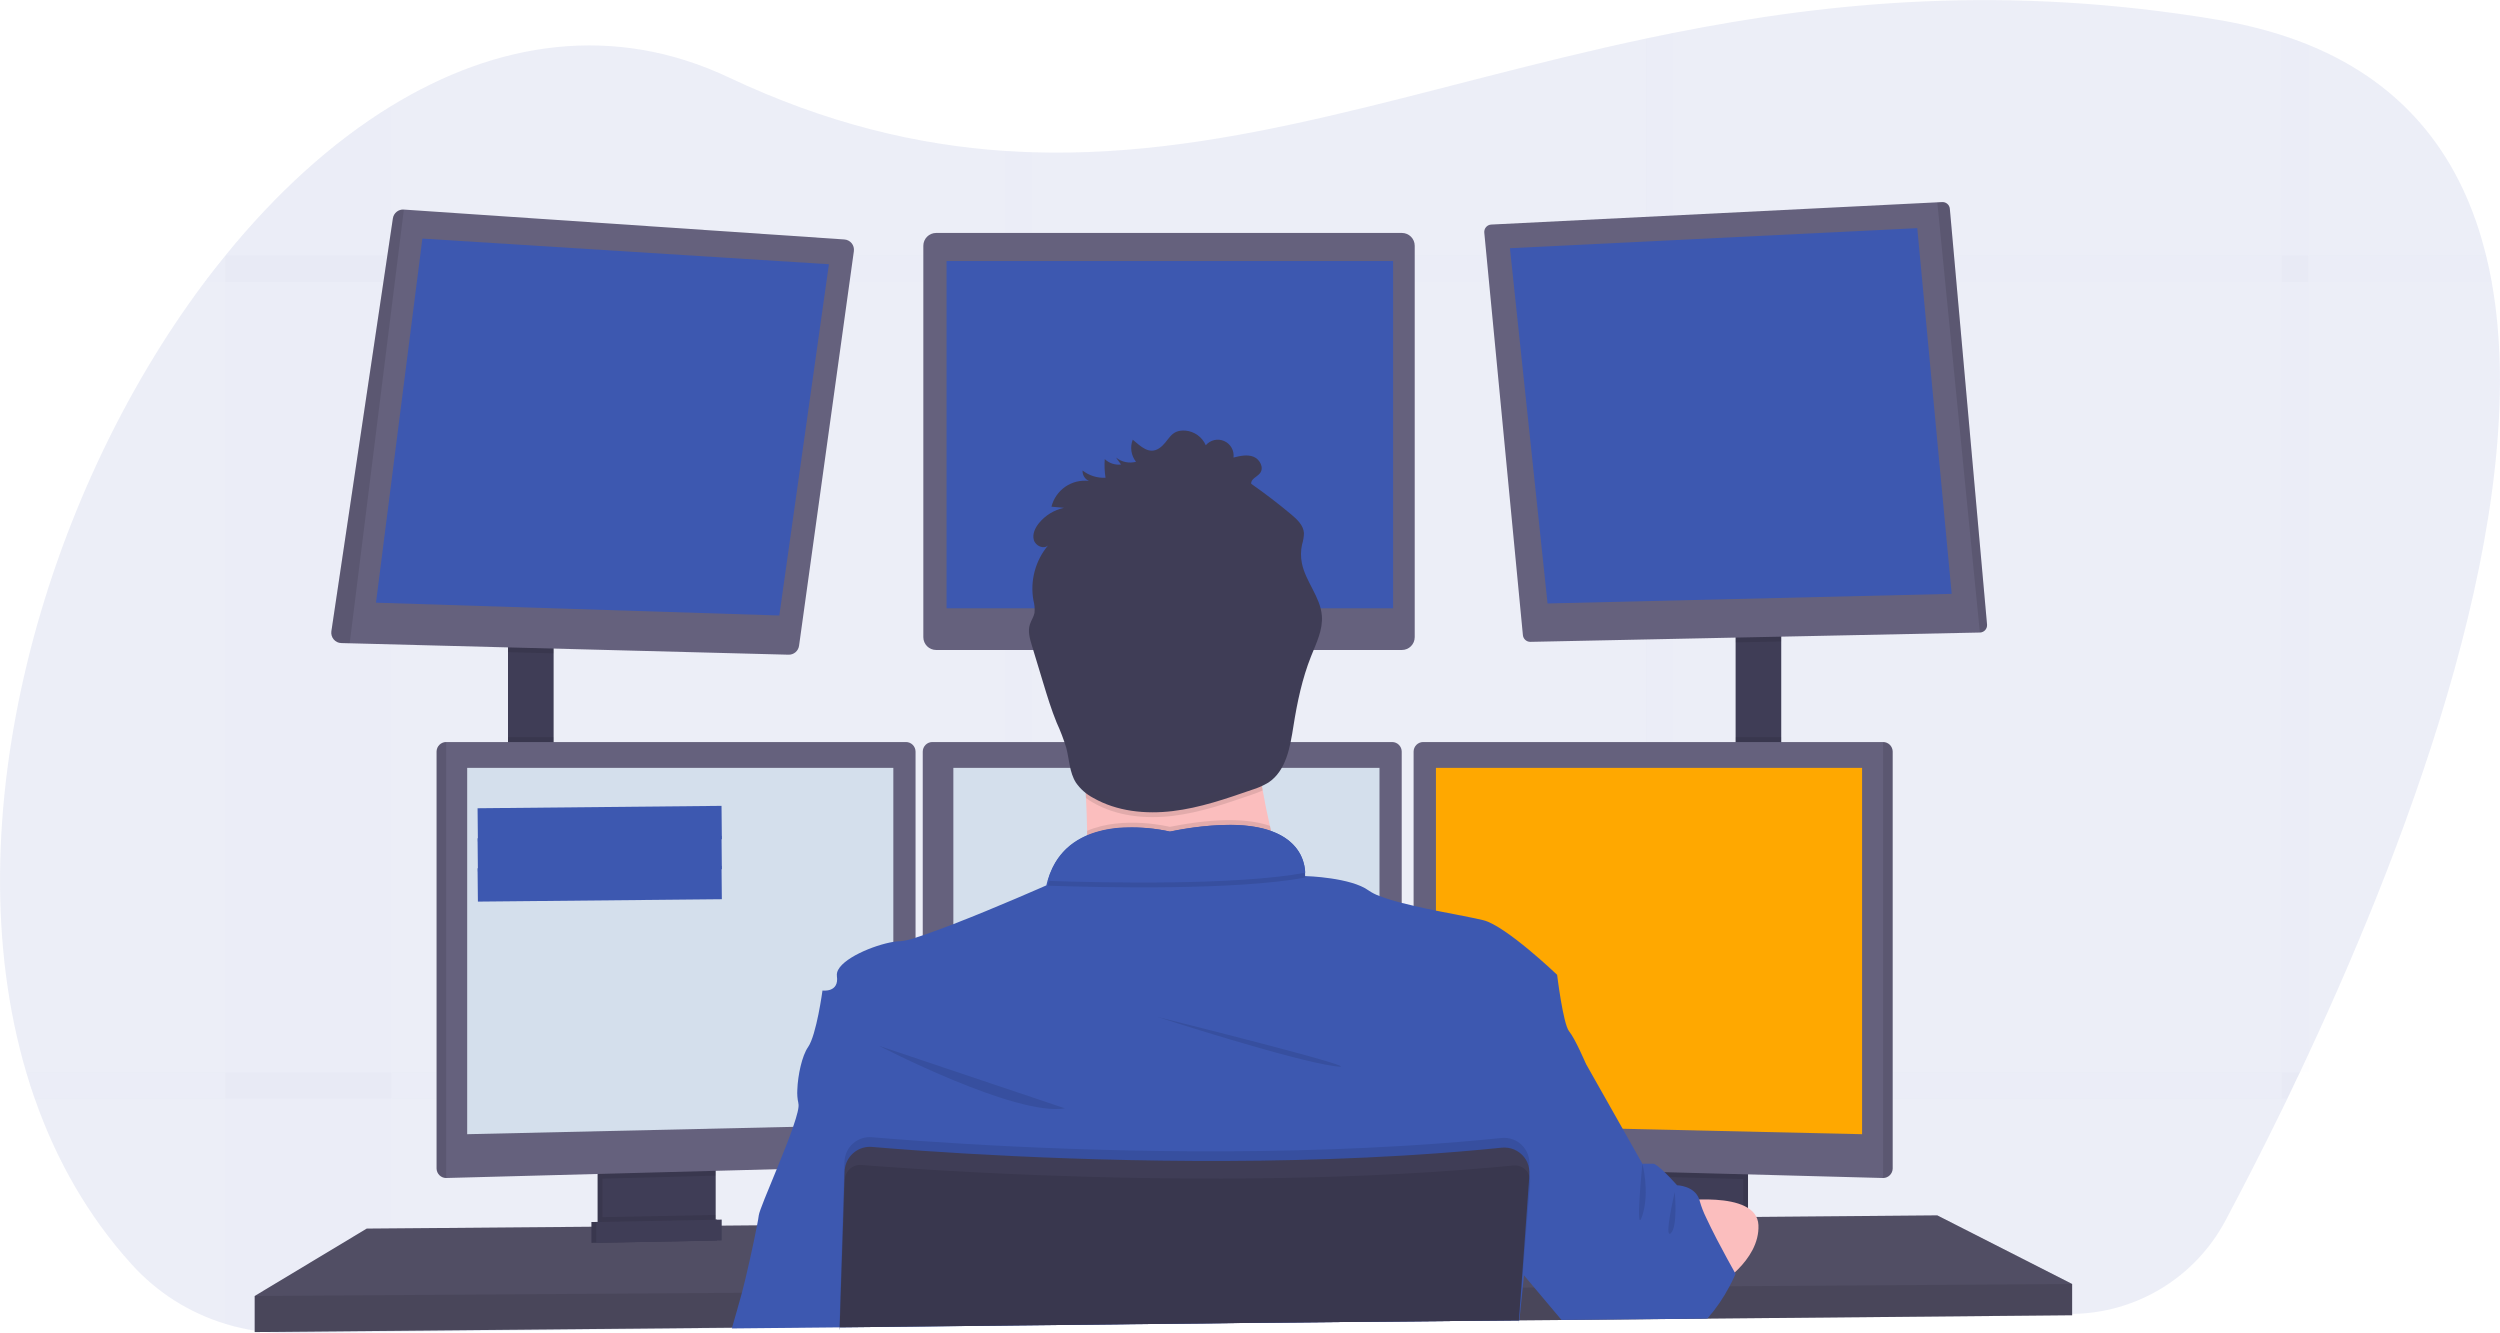 <svg width="150" height="80" viewBox="0 0 150 80" fill="none" xmlns="http://www.w3.org/2000/svg">
<g clip-path="url(#clip0)">
<path opacity="0.1" d="M138.5 63.261C138.333 63.622 138.166 63.978 138 64.33C137.74 64.875 137.485 65.41 137.232 65.935C137.12 66.167 137.007 66.395 136.898 66.624C135.659 69.16 134.502 71.403 133.52 73.248C132.628 74.92 131.305 76.32 129.688 77.303C128.071 78.286 126.219 78.815 124.328 78.835L102.483 79.073H102.253L100.38 79.093L98.778 79.111L93.866 79.164H93.668L91.167 79.191H91.091L75.677 79.359L61.919 79.503L60.319 79.521L50.38 79.629H50.368L43.922 79.698H43.853L23.47 79.919L17.373 79.985C16.071 80 14.776 79.814 13.531 79.434C11.365 78.778 9.418 77.543 7.9 75.861C5.281 72.969 3.373 69.596 2.091 65.935C1.905 65.406 1.732 64.871 1.572 64.33C-2.866 49.294 2.544 29.897 12.282 16.916C12.69 16.373 13.105 15.844 13.527 15.328L13.537 15.316C16.531 11.632 19.889 8.555 23.466 6.366C29.804 2.481 36.826 1.387 43.733 4.648C49.577 7.408 55.034 8.706 60.323 9.058C60.858 9.093 61.392 9.119 61.924 9.135C74.057 9.518 85.428 5.136 98.781 2.308C99.313 2.196 99.846 2.084 100.383 1.979C109.909 0.079 120.476 -0.923 133.043 1.184C134.349 1.397 135.637 1.706 136.898 2.108C137.452 2.287 137.986 2.479 138.5 2.685C144.498 5.13 147.769 9.649 149.159 15.311C149.291 15.836 149.405 16.371 149.501 16.915C151.965 30.534 144.747 49.852 138.5 63.261Z" fill="#3D58B0"/>
<g opacity="0.1">
<path opacity="0.1" d="M23.467 6.365V79.934L17.369 80C16.068 80.015 14.772 79.829 13.527 79.449V15.316H13.537C16.532 11.627 19.89 8.549 23.467 6.365Z" fill="#3D58B0"/>
<path opacity="0.1" d="M149.509 16.915H12.283C12.691 16.372 13.106 15.843 13.528 15.327V15.315H149.168C149.299 15.838 149.413 16.371 149.509 16.915Z" fill="#3D58B0"/>
<path opacity="0.1" d="M138.5 2.685V64.327H138C137.741 64.873 137.485 65.408 137.233 65.932C137.12 66.165 137.008 66.393 136.898 66.621V2.102C137.453 2.281 137.986 2.475 138.5 2.685Z" fill="#3D58B0"/>
<path opacity="0.1" d="M100.383 1.974V79.098L98.781 79.115V2.303C99.313 2.19 99.846 2.079 100.383 1.974Z" fill="#3D58B0"/>
<path opacity="0.1" d="M61.925 9.13V79.517L60.324 79.534V9.053C60.859 9.088 61.393 9.108 61.925 9.13Z" fill="#3D58B0"/>
<path opacity="0.1" d="M138 64.329C137.741 64.874 137.485 65.409 137.232 65.934H2.091C1.905 65.406 1.733 64.87 1.572 64.329H138Z" fill="#3D58B0"/>
</g>
<path d="M33.217 38.375H30.48V46.699H33.217V38.375Z" fill="#3F3D56"/>
<path d="M106.874 37.942H104.137V46.748H106.874V37.942Z" fill="#3F3D56"/>
<path d="M124.327 77.038V78.914L102.444 79.116L102.21 79.121L93.893 79.197L93.694 79.2L91.166 79.222H91.091L75.681 79.365L50.385 79.6H50.363L43.931 79.661L43.862 79.662L15.283 79.925V77.759L22.003 73.717L35.486 73.605L35.774 73.603L35.869 73.602L36.157 73.597L42.631 73.544L42.92 73.543L43.012 73.541L43.3 73.54L45.376 73.522L45.431 73.521L50.552 73.478H50.594L90.553 73.14L91.531 73.133H91.629L92.375 73.125L97.798 73.081L98.086 73.076L98.353 73.073H98.491L100.178 73.061L100.512 73.056L100.96 73.053L102.365 73.04L104.593 73.022L104.881 73.019L105.382 73.016H105.476L116.238 72.923L124.327 77.038Z" fill="#65617D"/>
<path opacity="0.2" d="M124.327 77.038V78.914L102.444 79.116L102.21 79.121L93.893 79.197L93.694 79.2L91.166 79.222H91.091L75.681 79.365L50.385 79.6H50.363L43.931 79.661L43.862 79.662L15.283 79.925V77.759L22.003 73.717L35.486 73.605L35.774 73.603L35.869 73.602L36.157 73.597L42.631 73.544L42.92 73.543L43.012 73.541L43.3 73.54L45.376 73.522L45.431 73.521L50.552 73.478H50.594L90.553 73.14L91.531 73.133H91.629L92.375 73.125L97.798 73.081L98.086 73.076L98.353 73.073H98.491L100.178 73.061L100.512 73.056L100.96 73.053L102.365 73.04L104.593 73.022L104.881 73.019L105.382 73.016H105.476L116.238 72.923L124.327 77.038Z" fill="black"/>
<path d="M42.652 69.821V73.357C42.652 73.524 42.605 73.688 42.516 73.83C42.426 73.971 42.299 74.085 42.148 74.156C42.036 74.211 41.913 74.241 41.788 74.243L36.761 74.35C36.626 74.353 36.493 74.325 36.372 74.268C36.218 74.197 36.088 74.084 35.997 73.941C35.906 73.799 35.857 73.633 35.857 73.463V69.821H42.652Z" fill="#3F3D56"/>
<path opacity="0.1" d="M42.652 69.821V73.357C42.652 73.524 42.605 73.688 42.516 73.83C42.426 73.971 42.299 74.085 42.148 74.156C42.036 74.211 41.913 74.241 41.788 74.243L36.761 74.35C36.626 74.353 36.493 74.325 36.372 74.268C36.218 74.197 36.088 74.084 35.997 73.941C35.906 73.799 35.857 73.633 35.857 73.463V69.821H42.652Z" fill="black"/>
<path d="M42.941 69.821V73.357C42.941 73.524 42.894 73.688 42.805 73.83C42.715 73.971 42.588 74.085 42.437 74.156C42.325 74.211 42.202 74.241 42.077 74.243L37.05 74.35C36.915 74.353 36.782 74.325 36.661 74.268C36.507 74.197 36.377 74.084 36.286 73.941C36.195 73.799 36.146 73.633 36.147 73.463V69.821H42.941Z" fill="#3F3D56"/>
<path d="M104.881 69.821H98.086V74.369H104.881V69.821Z" fill="#3F3D56"/>
<path opacity="0.1" d="M104.881 69.821H98.086V74.369H104.881V69.821Z" fill="black"/>
<path d="M104.594 69.821H97.799V74.369H104.594V69.821Z" fill="#3F3D56"/>
<path opacity="0.1" d="M33.217 38.373V39.201L30.48 39.13V38.373H33.217Z" fill="black"/>
<path d="M51.232 15.071L47.943 38.746C47.922 38.897 47.846 39.036 47.73 39.134C47.614 39.233 47.466 39.286 47.313 39.282L20.982 38.597L20.482 38.584C20.395 38.582 20.309 38.562 20.23 38.525C20.152 38.487 20.082 38.433 20.025 38.367C19.969 38.301 19.927 38.223 19.902 38.139C19.878 38.056 19.871 37.968 19.882 37.881L23.574 13.098C23.598 12.944 23.679 12.805 23.8 12.708C23.921 12.611 24.074 12.563 24.228 12.574L50.655 14.367C50.741 14.372 50.824 14.394 50.9 14.433C50.976 14.472 51.043 14.526 51.098 14.592C51.152 14.659 51.192 14.735 51.215 14.818C51.238 14.9 51.243 14.986 51.232 15.071Z" fill="#65617D"/>
<path d="M25.343 14.315L22.559 36.161L46.759 36.93L49.735 15.854L25.343 14.315Z" fill="#3D58B0"/>
<path d="M84.115 13.977H56.168C55.744 13.977 55.4 14.322 55.4 14.746V38.23C55.4 38.654 55.744 38.999 56.168 38.999H84.115C84.539 38.999 84.883 38.654 84.883 38.23V14.746C84.883 14.322 84.539 13.977 84.115 13.977Z" fill="#65617D"/>
<path d="M83.586 15.662H56.793V36.497H83.586V15.662Z" fill="#3D58B0"/>
<path opacity="0.1" d="M106.874 37.941V38.488L104.137 38.544V37.941H106.874Z" fill="black"/>
<path d="M119.223 37.479C119.227 37.538 119.219 37.598 119.199 37.655C119.179 37.712 119.148 37.763 119.108 37.808C119.068 37.852 119.019 37.888 118.964 37.912C118.91 37.937 118.851 37.951 118.791 37.952L91.825 38.511C91.713 38.513 91.605 38.473 91.521 38.398C91.437 38.323 91.385 38.22 91.374 38.108L89.057 13.96C89.051 13.899 89.058 13.839 89.076 13.782C89.094 13.724 89.124 13.671 89.163 13.626C89.202 13.58 89.251 13.543 89.305 13.517C89.359 13.491 89.417 13.476 89.477 13.473L116.239 12.139L116.527 12.125C116.641 12.119 116.754 12.157 116.84 12.233C116.927 12.308 116.981 12.414 116.99 12.529L119.223 37.479Z" fill="#65617D"/>
<path d="M90.596 14.892L115.036 13.688L117.101 35.631L92.853 36.208L90.596 14.892Z" fill="#3D58B0"/>
<path opacity="0.1" d="M119.223 37.479C119.227 37.538 119.219 37.598 119.199 37.655C119.179 37.712 119.148 37.764 119.108 37.808C119.067 37.852 119.018 37.888 118.964 37.912C118.91 37.937 118.851 37.951 118.791 37.952L116.238 12.139L116.526 12.125C116.641 12.119 116.753 12.157 116.84 12.233C116.926 12.308 116.98 12.414 116.99 12.529L119.223 37.479Z" fill="black"/>
<path opacity="0.1" d="M24.233 12.572L20.982 38.598L20.482 38.585C20.395 38.583 20.309 38.562 20.23 38.525C20.152 38.487 20.082 38.434 20.025 38.367C19.969 38.301 19.927 38.224 19.902 38.14C19.878 38.056 19.871 37.968 19.882 37.882L23.574 13.098C23.598 12.943 23.679 12.803 23.801 12.706C23.923 12.609 24.077 12.561 24.233 12.572Z" fill="black"/>
<path opacity="0.1" d="M33.217 44.233H30.48V46.699H33.217V44.233Z" fill="black"/>
<path opacity="0.1" d="M42.941 69.82V70.537L36.147 70.719V69.82H42.941Z" fill="black"/>
<path d="M54.933 45.092V69.374C54.931 69.522 54.873 69.664 54.769 69.77C54.666 69.876 54.526 69.938 54.378 69.944L26.771 70.68H26.764C26.614 70.678 26.47 70.618 26.364 70.511C26.258 70.404 26.197 70.26 26.195 70.11V45.092C26.197 44.941 26.258 44.798 26.364 44.691C26.47 44.584 26.614 44.524 26.764 44.522H54.364C54.514 44.524 54.658 44.584 54.764 44.691C54.87 44.798 54.931 44.941 54.933 45.092Z" fill="#65617D"/>
<path opacity="0.1" d="M26.771 44.522V70.68H26.764C26.614 70.678 26.47 70.618 26.364 70.511C26.258 70.404 26.197 70.26 26.195 70.11V45.092C26.197 44.941 26.258 44.798 26.364 44.691C26.47 44.584 26.614 44.524 26.764 44.522H26.771Z" fill="black"/>
<path d="M28.031 46.073H53.6V67.474L28.031 68.052V46.073Z" fill="#D4DFEC"/>
<path opacity="0.1" d="M106.874 44.233H104.137V46.748H106.874V44.233Z" fill="black"/>
<path opacity="0.1" d="M104.594 69.82V70.745L97.799 70.563V69.82H104.594Z" fill="black"/>
<path d="M113.56 45.092V70.11C113.558 70.262 113.496 70.407 113.388 70.513C113.281 70.62 113.135 70.68 112.984 70.68L85.371 69.944C85.223 69.938 85.083 69.876 84.98 69.77C84.877 69.664 84.818 69.522 84.816 69.374V45.092C84.818 44.941 84.879 44.798 84.985 44.691C85.091 44.584 85.235 44.524 85.385 44.522H112.985C113.136 44.522 113.281 44.582 113.389 44.689C113.496 44.796 113.558 44.941 113.56 45.092Z" fill="#65617D"/>
<path opacity="0.1" d="M113.561 45.092V70.11C113.559 70.262 113.497 70.407 113.389 70.513C113.281 70.62 113.136 70.68 112.984 70.68V44.522C113.136 44.522 113.281 44.582 113.389 44.688C113.497 44.795 113.559 44.94 113.561 45.092Z" fill="black"/>
<path d="M111.725 46.073H86.156V67.474L111.725 68.052V46.073Z" fill="#FFA800"/>
<path d="M84.103 45.092V69.374C84.101 69.522 84.043 69.664 83.939 69.77C83.836 69.876 83.696 69.938 83.548 69.944L55.941 70.68C55.79 70.68 55.644 70.62 55.536 70.513C55.429 70.407 55.367 70.262 55.365 70.11V45.092C55.367 44.941 55.428 44.798 55.534 44.691C55.64 44.584 55.784 44.524 55.934 44.522H83.534C83.684 44.524 83.828 44.584 83.934 44.691C84.04 44.798 84.101 44.941 84.103 45.092Z" fill="#65617D"/>
<path d="M57.201 46.073H82.77V67.474L57.201 68.052V46.073Z" fill="#D4DFEC"/>
<path opacity="0.1" d="M124.327 77.038V78.914L102.444 79.116L102.21 79.121L93.893 79.197L93.694 79.2L91.166 79.222H91.091L75.681 79.365L50.385 79.6H50.363L43.931 79.661L43.862 79.662L15.283 79.925V77.759L44.454 77.567H44.523L50.428 77.527H50.455L91.233 77.257H91.274L91.299 77.256H91.367L92.056 77.251H92.267L102.997 77.179L103.631 77.176L103.772 77.175L124.327 77.038Z" fill="black"/>
<path d="M70.189 46.699C74.272 46.699 77.583 43.381 77.583 39.289C77.583 35.197 74.272 31.879 70.189 31.879C66.105 31.879 62.795 35.197 62.795 39.289C62.795 43.381 66.105 46.699 70.189 46.699Z" fill="#FBBEBE"/>
<path d="M77.584 54.447C77.584 54.447 63.251 56.179 64.62 54.447C65.115 53.82 65.252 51.964 65.225 49.849C65.216 49.206 65.193 48.541 65.16 47.878C65.001 44.702 64.62 41.599 64.62 41.599C64.62 41.599 77.152 35.68 75.711 40.371C75.135 42.267 75.324 44.929 75.762 47.428C75.89 48.157 76.038 48.871 76.194 49.55C76.573 51.205 77.037 52.839 77.584 54.447Z" fill="#FBBEBE"/>
<path opacity="0.1" d="M77.584 54.447C77.584 54.447 63.251 56.179 64.62 54.447C65.115 53.82 65.252 51.964 65.225 49.849C67.41 48.913 70.19 49.611 70.19 49.611C73.117 49.026 74.994 49.14 76.194 49.55C76.573 51.205 77.037 52.839 77.584 54.447Z" fill="black"/>
<path d="M50.379 79.763V79.642L75.677 79.366L91.09 79.222H91.133L91.118 79.435L91.139 79.222H91.166V79.197L91.364 77.255L91.439 76.521L91.462 76.291L91.482 76.099L92.372 73.124L93.262 70.153L94.011 67.651L95.155 63.829C95.155 63.829 94.507 62.313 94.147 61.88C93.787 61.447 93.427 58.487 93.427 58.487C93.427 58.487 90.353 55.552 89.009 55.215C88.445 55.07 87.333 54.878 86.152 54.637C85.71 54.548 85.256 54.452 84.82 54.348C84.573 54.292 84.331 54.233 84.1 54.174C83.648 54.061 83.203 53.923 82.767 53.761C82.538 53.678 82.321 53.567 82.119 53.43C81.06 52.652 78.407 52.564 78.305 52.564C78.304 52.561 78.304 52.557 78.305 52.554V52.541C78.308 52.48 78.308 52.42 78.305 52.359C78.305 52.301 78.305 52.234 78.291 52.157C78.291 52.134 78.291 52.109 78.281 52.085C78.274 52.033 78.266 51.978 78.253 51.92C78.248 51.895 78.243 51.869 78.235 51.844C78.194 51.67 78.133 51.501 78.055 51.34C78.045 51.317 78.032 51.292 78.021 51.269C77.95 51.136 77.868 51.009 77.776 50.89C77.757 50.865 77.737 50.839 77.715 50.815C77.597 50.675 77.466 50.547 77.323 50.433C77.285 50.403 77.244 50.371 77.203 50.343C77.179 50.324 77.155 50.306 77.129 50.291L77.001 50.207L76.881 50.138C76.776 50.08 76.665 50.023 76.544 49.97C76.507 49.953 76.466 49.937 76.426 49.921C76.386 49.905 76.322 49.88 76.269 49.86H76.26L76.152 49.817C76.07 49.789 75.987 49.765 75.899 49.74L75.765 49.706L75.621 49.673L75.477 49.642C75.333 49.613 75.179 49.587 75.017 49.567L74.853 49.547L74.684 49.53L74.51 49.515L74.263 49.501L73.974 49.491C72.704 49.491 71.437 49.626 70.195 49.894C69.332 49.701 68.448 49.62 67.564 49.651H67.439L67.295 49.66H67.203L67.017 49.677C66.955 49.677 66.892 49.69 66.83 49.699C66.768 49.707 66.703 49.715 66.641 49.725L66.546 49.74C66.452 49.756 66.357 49.774 66.258 49.794C66.226 49.8 66.194 49.807 66.163 49.816C66.037 49.843 65.912 49.876 65.788 49.914C65.726 49.931 65.664 49.951 65.602 49.973C65.571 49.982 65.54 49.993 65.51 50.005L65.418 50.038L65.327 50.074L65.219 50.117C65.164 50.14 65.111 50.165 65.058 50.191C65.028 50.204 64.997 50.218 64.969 50.234C64.94 50.25 64.909 50.263 64.882 50.279C64.556 50.448 64.255 50.66 63.987 50.911L63.914 50.982L63.842 51.056C63.818 51.08 63.794 51.106 63.772 51.132C63.678 51.235 63.59 51.343 63.509 51.457C63.486 51.487 63.465 51.517 63.443 51.549C63.352 51.684 63.269 51.825 63.195 51.971C63.177 52.005 63.159 52.042 63.142 52.076C63.024 52.32 62.928 52.574 62.854 52.834C62.827 52.93 62.803 53.027 62.78 53.123C62.78 53.123 59.731 54.471 57.202 55.447C56.529 55.707 55.895 55.942 55.365 56.12C55.211 56.172 55.067 56.219 54.933 56.264C54.642 56.369 54.34 56.439 54.032 56.472C53.888 56.474 53.743 56.488 53.6 56.512C52.438 56.702 50.446 57.523 50.228 58.347C50.21 58.413 50.206 58.482 50.214 58.549C50.214 58.549 50.214 58.559 50.214 58.565C50.358 59.576 49.349 59.431 49.349 59.431C49.349 59.431 48.989 62.102 48.485 62.824C48.121 63.343 47.871 64.503 47.84 65.377C47.822 65.65 47.843 65.924 47.903 66.19C47.903 66.198 47.903 66.205 47.903 66.21C47.961 66.404 47.822 66.932 47.588 67.609C47.333 68.353 46.961 69.277 46.604 70.149C46.065 71.465 45.558 72.66 45.526 72.923C45.513 73.04 45.476 73.249 45.424 73.519C45.214 74.62 44.747 76.714 44.517 77.561C44.345 78.194 44.096 79.06 43.925 79.655C43.925 79.672 43.914 79.689 43.91 79.705L50.368 79.642V79.763H50.388H50.379Z" fill="#3D58B0"/>
<path opacity="0.1" d="M52.736 62.748C52.736 62.748 60.947 67.006 63.9 66.501L52.736 62.748Z" fill="black"/>
<path opacity="0.1" d="M69.445 61.015C69.445 61.015 77.44 63.614 80.105 63.974C82.77 64.335 69.445 61.015 69.445 61.015Z" fill="black"/>
<path opacity="0.1" d="M78.313 52.654C74.136 53.425 66.271 53.258 62.871 53.142C64.117 48.666 70.193 50.188 70.193 50.188C77.714 48.684 78.29 51.805 78.313 52.654Z" fill="black"/>
<path d="M78.313 52.365C74.136 53.136 66.271 52.97 62.871 52.853C64.117 48.378 70.193 49.899 70.193 49.899C77.714 48.395 78.29 51.516 78.313 52.365Z" fill="#3D58B0"/>
<path d="M100.488 72.095C100.488 72.095 105.409 71.337 105.506 73.502C105.602 75.668 102.996 77.181 102.996 77.181L100.488 72.095Z" fill="#FBBEBE"/>
<path opacity="0.1" d="M75.762 47.428C75.55 47.523 75.334 47.606 75.114 47.679C73.561 48.216 71.995 48.757 70.36 48.954C68.725 49.15 67.01 48.977 65.584 48.16C65.434 48.075 65.29 47.981 65.151 47.878C64.993 44.702 64.611 41.599 64.611 41.599C64.611 41.599 77.144 35.68 75.703 40.371C75.13 42.267 75.324 44.929 75.762 47.428Z" fill="black"/>
<path d="M68.161 27.707C67.955 27.761 67.74 27.767 67.531 27.723C67.323 27.679 67.128 27.587 66.962 27.454L67.262 27.871C67.085 27.892 66.906 27.873 66.737 27.817C66.569 27.761 66.414 27.669 66.285 27.547C66.258 27.92 66.273 28.295 66.331 28.665C65.835 28.689 65.347 28.536 64.954 28.232C64.946 28.363 64.979 28.492 65.047 28.603C65.115 28.715 65.215 28.802 65.334 28.855C64.836 28.795 64.334 28.919 63.92 29.203C63.507 29.488 63.211 29.913 63.087 30.401L63.839 30.47C63.248 30.596 62.718 30.921 62.335 31.39C62.105 31.678 61.929 32.048 62.03 32.4C62.131 32.752 62.618 32.977 62.883 32.726C62.506 33.177 62.232 33.705 62.08 34.274C61.928 34.842 61.902 35.437 62.004 36.016C62.072 36.263 62.095 36.52 62.07 36.776C62.023 37.014 61.873 37.22 61.798 37.453C61.654 37.874 61.791 38.332 61.919 38.752L62.594 40.978C62.839 41.782 63.083 42.587 63.403 43.366C63.629 43.858 63.822 44.364 63.979 44.883C64.16 45.581 64.168 46.347 64.555 46.957C64.821 47.342 65.176 47.655 65.589 47.871C67.014 48.688 68.735 48.861 70.366 48.665C71.996 48.469 73.561 47.927 75.112 47.39C75.457 47.286 75.788 47.141 76.098 46.957C77.171 46.253 77.41 44.812 77.61 43.543C77.833 42.128 78.132 40.717 78.66 39.386C78.974 38.593 79.38 37.789 79.311 36.94C79.223 35.813 78.333 34.899 78.113 33.79C78.039 33.42 78.043 33.038 78.123 32.669C78.191 32.449 78.23 32.22 78.237 31.99C78.212 31.525 77.832 31.167 77.475 30.868C76.7 30.22 75.9 29.607 75.075 29.029C75.033 28.741 75.425 28.616 75.602 28.388C75.853 28.066 75.593 27.555 75.213 27.405C74.833 27.255 74.406 27.353 74.01 27.453C74.036 27.25 73.996 27.043 73.895 26.865C73.795 26.687 73.64 26.546 73.453 26.463C73.266 26.38 73.057 26.36 72.858 26.405C72.659 26.451 72.479 26.559 72.347 26.715C72.241 26.473 72.073 26.264 71.86 26.11C71.647 25.956 71.396 25.861 71.134 25.837C70.179 25.762 70.16 26.494 69.549 26.897C68.938 27.3 68.434 26.768 67.965 26.382C67.878 26.6 67.851 26.838 67.885 27.07C67.92 27.303 68.015 27.523 68.161 27.707Z" fill="#3F3D56"/>
<path d="M104.137 76.426C104.137 76.426 104.009 76.732 103.773 77.175C103.416 77.857 102.981 78.495 102.476 79.076L102.438 79.118H102.204L93.887 79.195H93.688L93.664 79.166L92.05 77.247L91.442 76.524L91.418 76.493L91.366 76.433L91.337 76.398L91.3 76.353L90.117 74.947L90.549 73.143L91.285 70.103L91.304 70.029L91.448 69.452L91.55 69.019L91.893 67.607L93.069 62.749L95.157 63.832L97.36 67.729L98.543 69.823H99.191C99.313 69.823 99.594 70.059 99.876 70.332C99.977 70.429 100.078 70.531 100.165 70.621C100.421 70.887 100.624 71.115 100.624 71.115C100.624 71.115 101.674 71.138 101.956 71.966C101.971 72.007 101.983 72.047 101.992 72.089C102.086 72.415 102.208 72.732 102.357 73.036C102.543 73.442 102.776 73.902 103.012 74.363C103.452 75.207 103.898 76.011 104.062 76.303L104.083 76.339L104.137 76.426Z" fill="#3D58B0"/>
<path opacity="0.1" d="M91.763 69.908L91.748 70.114V70.129L91.724 70.46L91.532 73.133L91.3 76.352L91.234 77.258L91.09 79.199V79.223L75.677 79.368L50.383 79.642V79.763H50.363V79.642V79.601L50.428 77.528L50.552 73.478L50.659 70.043L50.669 69.701C50.675 69.495 50.723 69.292 50.81 69.104C50.898 68.917 51.022 68.75 51.176 68.612C51.33 68.475 51.51 68.371 51.706 68.305C51.901 68.24 52.108 68.216 52.314 68.233C52.994 68.291 53.877 68.362 54.932 68.437L55.365 68.468C61.462 68.893 72.731 69.441 84.102 68.757C84.341 68.744 84.582 68.73 84.822 68.712C86.586 68.601 88.347 68.458 90.092 68.279C90.312 68.256 90.535 68.282 90.745 68.354C90.954 68.427 91.145 68.544 91.305 68.699C91.464 68.853 91.588 69.041 91.667 69.249C91.746 69.456 91.779 69.679 91.763 69.9V69.908Z" fill="black"/>
<path d="M50.379 79.763V79.642L75.677 79.366L91.09 79.222H91.133V79.197L91.277 77.257L91.339 76.391L91.575 73.127L91.761 70.543V70.479C91.77 70.36 91.764 70.241 91.745 70.123C91.746 70.118 91.746 70.113 91.745 70.108C91.706 69.865 91.607 69.635 91.457 69.439C91.298 69.235 91.091 69.075 90.853 68.974C90.616 68.873 90.357 68.834 90.1 68.861C88.356 69.04 86.594 69.183 84.831 69.294C84.59 69.312 84.35 69.326 84.111 69.339C72.74 70.016 61.471 69.468 55.373 69.05L54.941 69.019C53.885 68.943 53.002 68.874 52.322 68.815C51.948 68.783 51.576 68.892 51.277 69.119C50.978 69.347 50.773 69.677 50.703 70.046C50.688 70.124 50.68 70.204 50.677 70.283L50.579 73.482L50.445 77.534L50.382 79.607V79.648V79.769L50.379 79.763Z" fill="#3F3D56"/>
<path opacity="0.1" d="M91.807 70.92L91.63 73.133L91.366 76.431L91.3 77.257L91.156 79.106L91.147 79.199V79.223L91.126 79.437L91.142 79.223H91.1L75.687 79.368L50.385 79.642V79.602L50.455 77.528L50.599 73.478L50.692 70.785C50.696 70.632 50.739 70.483 50.816 70.35C50.893 70.218 51.002 70.107 51.132 70.028C51.295 69.927 51.486 69.882 51.677 69.898C51.979 69.922 52.351 69.951 52.785 69.983C53.489 70.035 54.358 70.095 55.369 70.159C57.241 70.277 59.591 70.404 62.283 70.508C69.774 70.797 79.886 70.894 89.491 70.051C89.923 70.013 90.37 69.971 90.806 69.929C90.979 69.912 91.153 69.945 91.307 70.025C91.351 70.046 91.393 70.073 91.431 70.103C91.557 70.194 91.656 70.316 91.719 70.458C91.734 70.486 91.746 70.515 91.755 70.546C91.799 70.665 91.816 70.793 91.807 70.92Z" fill="black"/>
<path opacity="0.1" d="M42.941 72.896V73.356C42.941 73.524 42.894 73.688 42.805 73.829C42.715 73.971 42.588 74.084 42.437 74.156L36.661 74.267C36.507 74.197 36.377 74.084 36.286 73.941C36.195 73.798 36.146 73.633 36.147 73.463V73.03L42.941 72.896Z" fill="black"/>
<path d="M43.013 74.428L35.486 74.572V73.321L43.013 73.176V74.428Z" fill="#3F3D56"/>
<path opacity="0.1" d="M43.013 74.428L35.486 74.572V73.321L43.013 73.176V74.428Z" fill="black"/>
<path d="M43.302 74.428L35.775 74.572V73.321L43.302 73.176V74.428Z" fill="#3F3D56"/>
<g opacity="0.1">
<path opacity="0.1" d="M68.22 27.233C68.079 27.05 67.986 26.835 67.948 26.607C67.913 26.83 67.934 27.058 68.008 27.271C68.08 27.264 68.151 27.252 68.22 27.233Z" fill="black"/>
<path opacity="0.1" d="M66.391 28.192C66.364 28.015 66.346 27.837 66.338 27.658C66.338 27.835 66.338 28.014 66.338 28.193L66.391 28.192Z" fill="black"/>
<path opacity="0.1" d="M78.131 33.01C78.139 32.881 78.156 32.753 78.183 32.627C78.251 32.407 78.29 32.18 78.298 31.95C78.295 31.898 78.287 31.847 78.275 31.797C78.251 31.93 78.212 32.062 78.183 32.194C78.125 32.462 78.108 32.736 78.131 33.01Z" fill="black"/>
<path opacity="0.1" d="M75.134 28.549L75.291 28.663C75.423 28.567 75.547 28.46 75.661 28.342C75.715 28.267 75.749 28.179 75.759 28.087C75.768 27.995 75.754 27.902 75.716 27.817C75.702 27.85 75.683 27.881 75.661 27.909C75.484 28.137 75.092 28.263 75.134 28.549Z" fill="black"/>
<path opacity="0.1" d="M63.299 29.938C63.247 30.043 63.205 30.153 63.174 30.267C63.399 30.141 63.642 30.049 63.894 29.994L63.299 29.938Z" fill="black"/>
<path opacity="0.1" d="M65.284 28.366C65.189 28.314 65.099 28.255 65.013 28.189C65.009 28.246 65.014 28.303 65.026 28.359C65.112 28.355 65.198 28.358 65.284 28.366Z" fill="black"/>
<path opacity="0.1" d="M79.368 36.873C79.309 37.573 78.984 38.247 78.72 38.911C78.191 40.242 77.893 41.654 77.67 43.07C77.47 44.339 77.238 45.78 76.157 46.483C75.849 46.667 75.518 46.813 75.174 46.916C73.621 47.454 72.055 47.994 70.42 48.19C68.785 48.387 67.069 48.215 65.643 47.398C65.23 47.182 64.875 46.868 64.609 46.484C64.224 45.873 64.217 45.108 64.033 44.41C63.876 43.891 63.683 43.383 63.457 42.891C63.138 42.114 62.893 41.303 62.65 40.505C62.424 39.763 62.199 39.02 61.974 38.277C61.9 38.054 61.845 37.824 61.81 37.592C61.754 37.961 61.863 38.348 61.974 38.71C62.199 39.454 62.424 40.197 62.65 40.938C62.893 41.742 63.138 42.547 63.457 43.324C63.683 43.816 63.876 44.324 64.033 44.843C64.214 45.541 64.222 46.306 64.609 46.917C64.875 47.301 65.23 47.615 65.643 47.831C67.069 48.648 68.789 48.82 70.42 48.623C72.05 48.427 73.615 47.887 75.174 47.349C75.518 47.246 75.849 47.1 76.157 46.916C77.231 46.213 77.47 44.772 77.67 43.503C77.893 42.087 78.191 40.675 78.72 39.344C79.034 38.553 79.44 37.749 79.371 36.898C79.371 36.89 79.368 36.881 79.368 36.873Z" fill="black"/>
<path opacity="0.1" d="M62.126 36.314C62.126 36.314 62.126 36.303 62.126 36.298C62.152 36.043 62.13 35.786 62.06 35.54C62.031 35.381 62.013 35.221 62.004 35.06C61.987 35.366 62.006 35.672 62.06 35.973C62.083 36.086 62.109 36.2 62.126 36.314Z" fill="black"/>
<path opacity="0.1" d="M62.566 32.782C62.676 32.596 62.802 32.419 62.942 32.253C62.678 32.505 62.191 32.28 62.089 31.929C62.051 32.071 62.051 32.22 62.089 32.362C62.124 32.468 62.187 32.563 62.271 32.637C62.355 32.71 62.456 32.761 62.566 32.782Z" fill="black"/>
</g>
<path opacity="0.1" d="M98.543 69.821C98.543 69.821 98.999 71.481 98.543 72.925C98.086 74.369 98.543 69.821 98.543 69.821Z" fill="black"/>
<path opacity="0.1" d="M100.487 71.515C100.487 71.515 100.679 73.622 100.246 73.996C99.814 74.37 100.487 71.515 100.487 71.515Z" fill="black"/>
<path d="M28.664 49.495L43.301 49.351" stroke="#3D58B0" stroke-width="2" stroke-miterlimit="10"/>
<path d="M28.664 51.295L43.301 51.152" stroke="#3D58B0" stroke-width="2" stroke-miterlimit="10"/>
<path d="M28.664 53.097L43.301 52.953" stroke="#3D58B0" stroke-width="2" stroke-miterlimit="10"/>
</g>
<defs>
<clipPath id="clip0">
<rect width="150" height="80" fill="white"/>
</clipPath>
</defs>
</svg>

